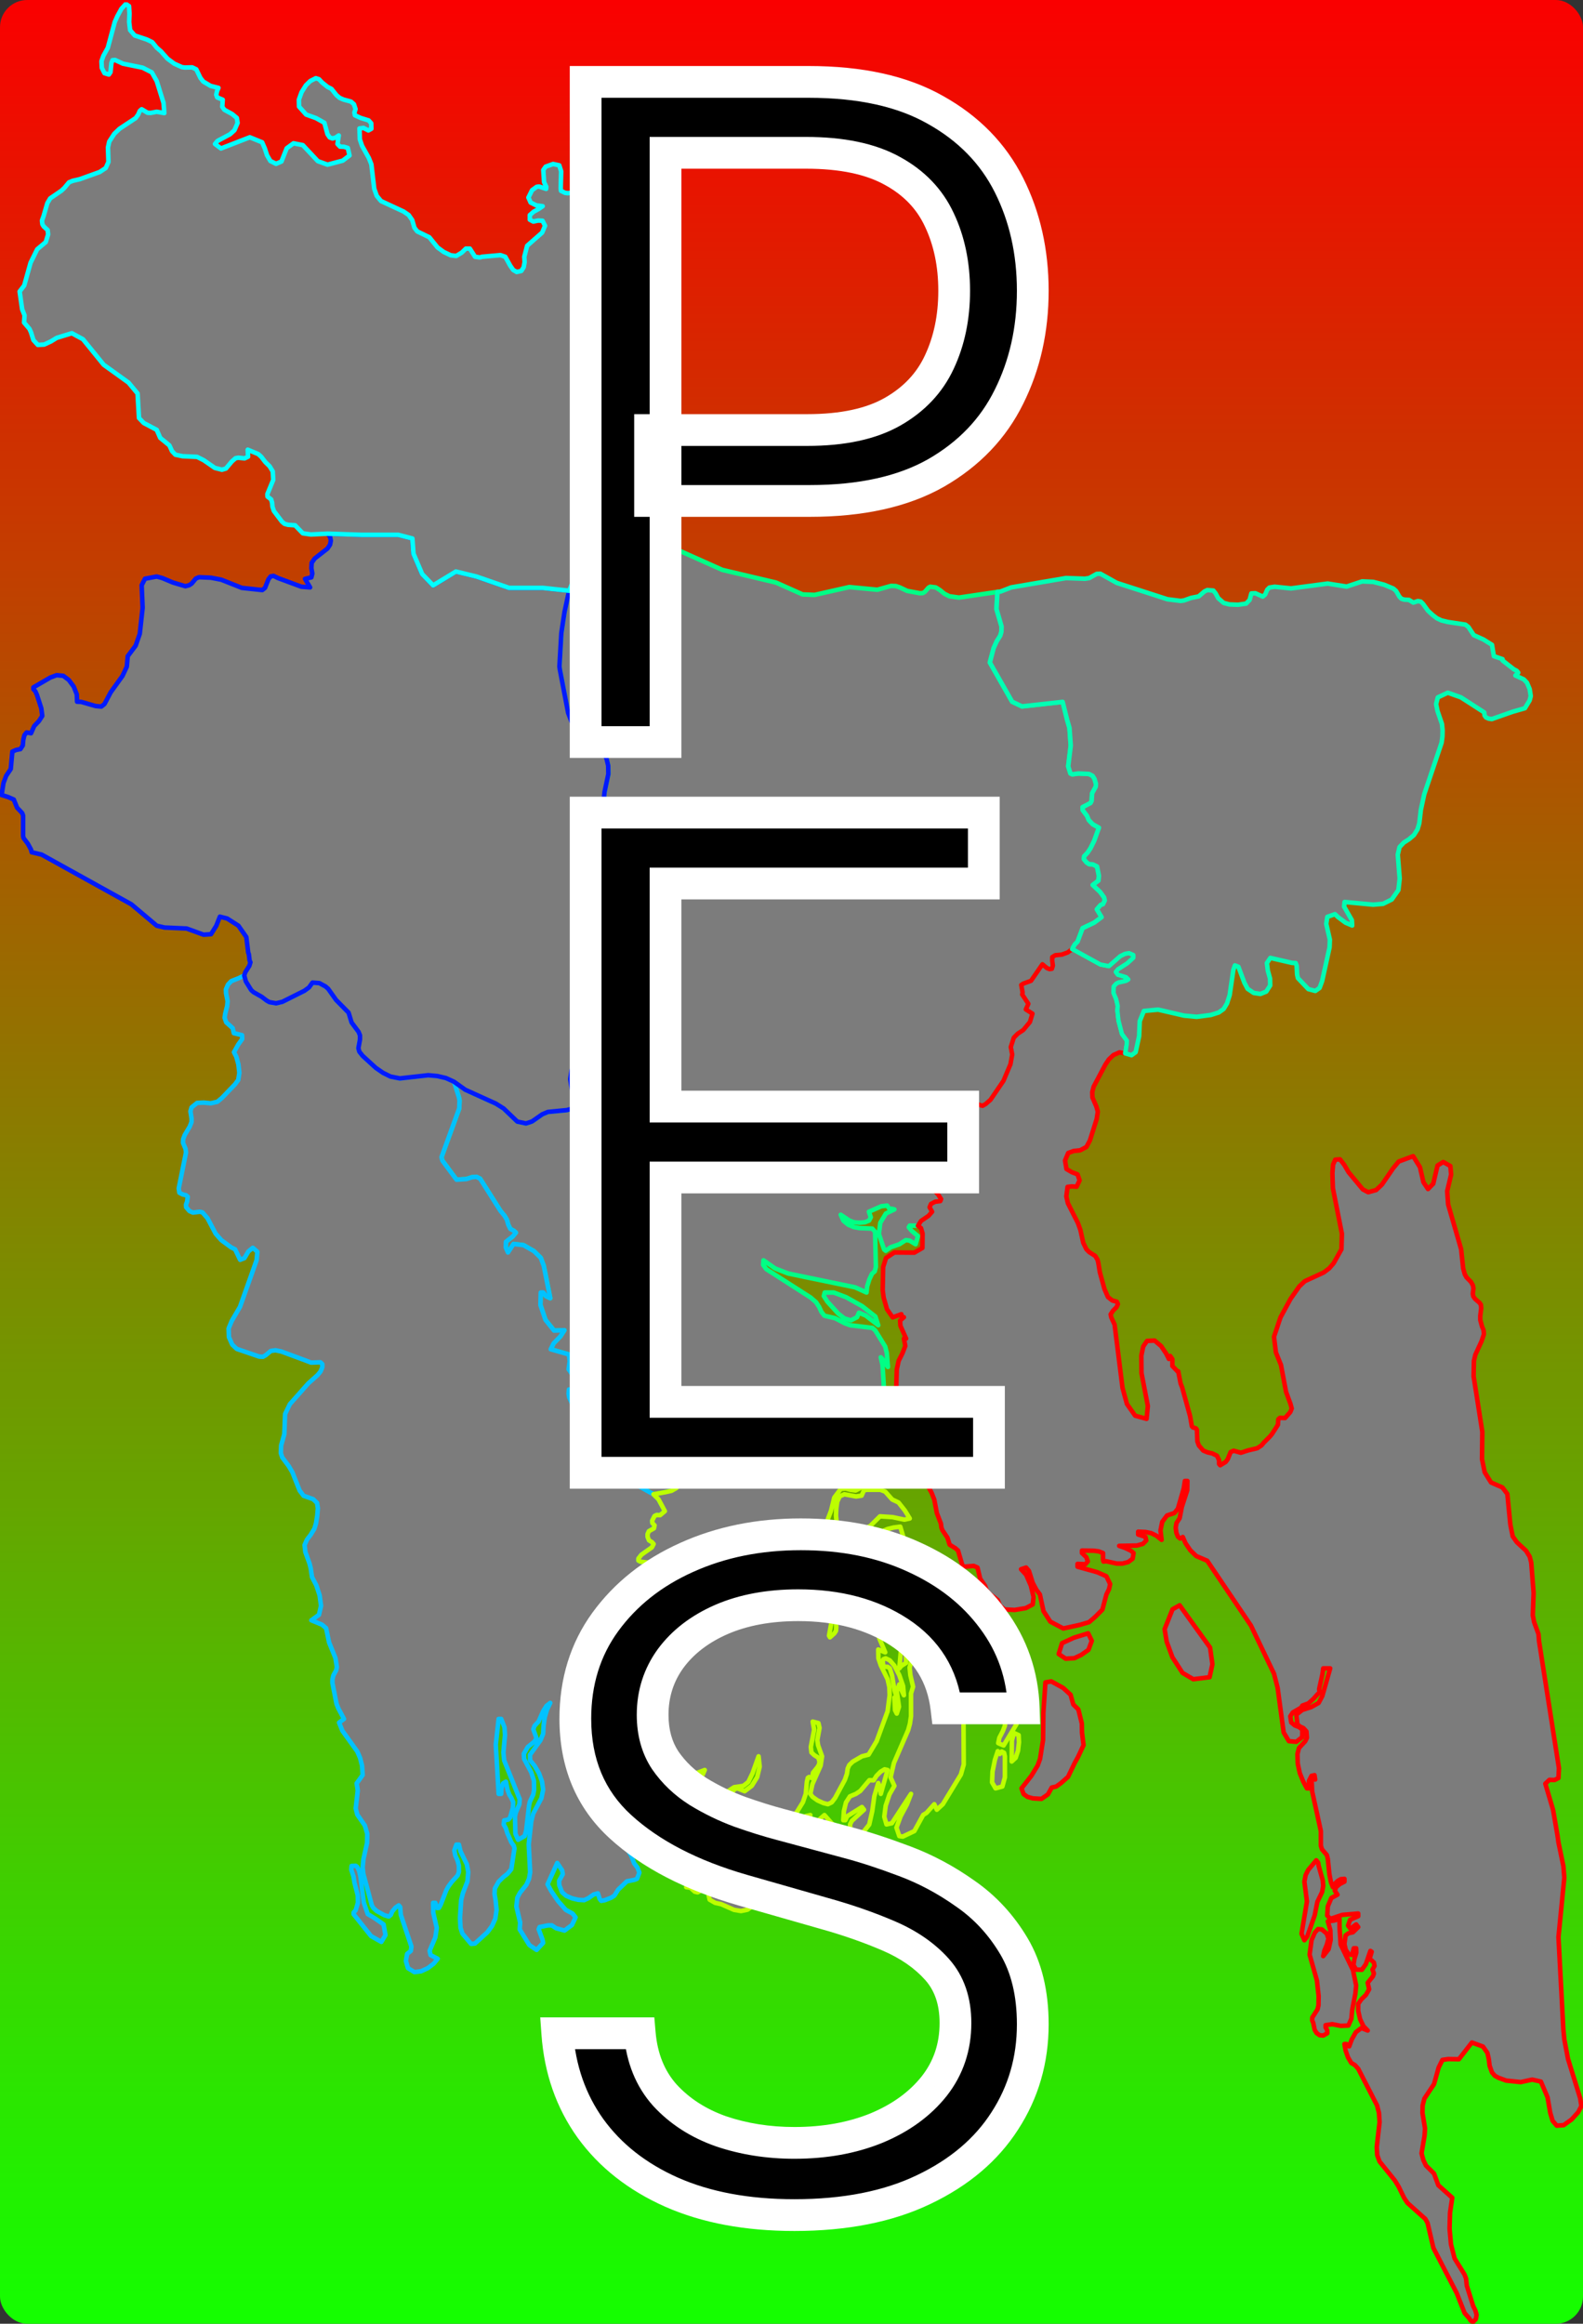 <svg width="698" height="1024" viewBox="0 0 698 1024" fill="none" xmlns="http://www.w3.org/2000/svg">
<rect x="0" y="0" width="698" height="1024" fill="#333333" stroke="none"/>
<g id="Desktop - 1">
<rect width="698" height="1024" rx="12" fill="url(#paint0_linear_522_152)"/>
<g id="bd 1" clip-path="url(#clip0_522_152)">
<path id="BGD1806" d="M380.201 575.601L385.994 580.161L387.251 583.985L381.736 579.719L378.735 578.469L377.897 580.455L375.175 581.852L372.313 580.97L369.591 578.837L364.845 573.615L363.239 571.115L363.658 569.57H367.637L373.081 571.63L380.201 575.601ZM439.81 260.832L439.391 268.407L441.625 276.055L441.555 278.409L441.066 280.1L439.461 282.674L438.135 285.616L436.46 291.941L446.301 309.224L450.629 311.283L468.568 309.297L470.522 317.167L471.569 320.77L472.127 328.566L471.011 337.685L471.988 340.848L472.825 341.216L475.548 340.848L480.154 341.068L481.76 341.877L482.597 343.201L483.226 345.334L483.156 346.658L481.55 349.6L481.341 352.909L480.852 353.865L477.362 355.704L477.432 357.028L479.317 359.528L480.085 361.367L481.83 363.205L484.552 364.75L482.458 370.56L480.852 373.796L479.526 375.781L478.06 377.326L477.921 378.576L479.107 380.047L480.224 380.782L481.899 380.929L483.714 381.812L484.552 385.93L484.342 388.063L481.83 389.975L485.11 393.064L486.855 395.491L487.134 396.815L486.367 398.433L485.32 398.801L483.644 400.713L485.738 404.169L482.458 406.596L477.362 409.023L475.129 414.98L473.942 416.157L472.756 418.216L470.801 419.687L468.219 420.643L465.287 420.937L463.961 421.746V423.511L464.24 425.497L463.821 426.895L462.774 427.042L461.657 426.6L459.633 424.909L454.608 432.19L451.187 433.44L450.28 434.028L450.908 437.411L450.699 438.22L453.421 442.339L452.304 444.839L455.236 446.678L454.119 450.355L451.187 453.885L448.744 455.503L446.999 457.268L445.673 461.387L446.301 464.696L445.534 468.962L442.462 476.243L436.739 484.627L434.645 486.465L433.249 487.274L431.504 486.76L427.037 483.671L424.105 485.142L422.918 485.289L418.312 485.068L416.287 485.656L414.333 487.274L412.867 489.554L412.797 490.952L413.635 494.702L413.426 497.276L410.354 505.807L407.981 509.632L407.702 511.176L408.191 512.279L410.354 513.897L411.89 515.809L412.239 517.06L412.099 518.31L410.983 520.663L409.656 522.061L413.635 526.4L414.961 528.386L414.612 529.268L412.309 529.562L410.494 530.518L409.866 531.989L410.983 533.975L409.447 535.74L406.097 538.02L404.77 540.153L401.141 540.079L400.722 540.815L402.048 542.432L404.77 544.712L403.723 548.316L401.071 546.698L399.396 546.477L396.534 548.316L392.695 549.64L390.531 551.184L389.833 550.596L387.53 543.756L388.158 538.829L390.601 534.784L394.37 532.945L393.184 532.651L392.346 532.945L391.159 531.254L388.647 531.548L383.132 533.975L383.97 536.402L383.202 537.873L381.387 538.608L379.014 538.829L376.501 538.608L374.547 537.873L370.708 535.299L371.895 537.946L374.058 539.711L376.501 540.741L379.014 541.182L384.598 541.403L385.855 542.8L386.204 558.318L385.715 560.23L384.528 561.26L383.342 563.76L382.365 566.849L382.085 569.57L377.06 567.29L347.534 561.186L341.811 558.98L336.646 555.376L336.506 557.362L337.902 559.274L357.446 571.777L359.819 573.836L361.215 575.969L362.192 578.101L363.519 579.793L368.265 580.896L372.453 583.102L374.826 583.985L384.668 585.162L385.924 586.265L390.322 593.399L391.02 596.267L391.508 602.371L389.763 599.65L388.367 598.105L389.135 601.488L389.763 611.711L389.205 615.83L385.157 622.007L384.179 623.037L382.365 622.522L382.016 621.125L382.714 619.433L384.179 618.183V617.006H383.132L381.457 619.433L379.782 621.125L377.688 622.302L374.826 623.037L369.172 622.816L367.288 623.625L366.59 626.493L366.729 627.597L365.124 630.171L362.541 631.789L358.563 629.803L356.539 627.744L353.118 624.949L348.232 623.772L345.999 624.728L344.324 625.905L342.997 628.7L344.463 628.994L346.767 628.626L348.023 629.509L348.093 632.524L346.767 635.319L345.65 636.422L343.975 639.29L342.509 640.393L340.275 640.688L338.53 639.952L336.366 638.334L333.435 634.583L332.597 631.715L332.248 627.376L331.76 625.979L330.852 624.655L329.596 624.067L327.921 623.772L320.522 625.243L319.126 627.891L318.009 631.127L315.147 632.745L312.634 635.466L311.378 637.525L308.446 640.467L307.609 641.57L305.515 646.35L301.746 651.866L298.186 655.764L296.092 656.941L293.509 657.529L288.135 658.485L281.922 655.029L280.806 653.926L277.734 650.248L274.524 648.557L273.686 647.821L273.058 646.645L272.22 643.482L271.522 641.864L269.568 638.996L264.682 634.289L262.309 631.274L258.609 622.963L257.143 620.61L255.957 619.875L253.374 619.36L252.118 618.183L251.001 615.83L250.722 614.212L250.861 612.3L253.863 614.947L255.398 615.535L256.515 613.108L258.819 609.578L259.796 608.843L261.68 608.181L262.169 606.637L261.331 605.019L259.168 604.136L257.423 604.577L254.84 606.71L252.955 606.49L250.722 603.401L251.21 599.871L250.861 596.855L242.834 594.575L244.091 592.001L247.092 588.912L248.837 586.191L244.3 586.338L240.531 581.632L238.297 575.086L238.437 569.57H239.554L240.671 571.115L242.625 572.071L239.763 557.803L238.437 554.273L235.436 551.331L230.829 548.684L226.431 548.169L223.988 551.92L223.011 549.713L223.081 547.213L226.082 544.859L227.478 543.168L226.571 542.359L225.035 541.55L224.128 539.711L223.5 537.505L222.523 535.814L220.638 533.534L211.704 519.413L210.098 518.604L208.144 518.751L205.631 519.56L201.303 519.854L195.091 511.47L194.672 509.926L202.49 488.451L202.63 484.921L202.35 483.524L200.187 476.684L205.142 480.214L218.614 486.318L222.034 488.451L228.107 494.261L231.946 495.07L234.598 494.187L239.135 491.025L241.578 489.995L249.954 489.186L253.374 488.23V486.171L251.839 478.081L251.42 475.507L252.048 471.683L254.002 466.314L266.915 454.988L268.8 453.15L270.196 450.723L271.313 448.369L271.732 442.192L273.197 439.25L272.779 438.956L273.058 436.455L273.686 433.955L272.988 432.116L273.267 430.498L272.709 428.88L269.987 428.145L269.777 423.438L267.683 421.526L262.099 415.054L261.96 413.583L262.029 406.743L261.122 400.051V398.286L262.518 385.783L262.658 379.238L263.914 373.796L264.123 370.339L263.984 367.103L263.565 364.97L264.333 363.058L266.008 360.925L267.125 356.513V354.306L266.357 350.923L266.566 349.011L268.242 341.068L268.172 337.391L267.404 334.155L266.427 332.317L265.17 330.699L262.448 327.978L257.981 325.477L255.398 323.638L253.863 321.873L251.839 317.608L250.512 314.151L246.883 295.177L246.673 293.706L247.511 278.997L248.907 269.731L250.931 260.317L254.282 252.742L255.678 250.388L257.492 248.182L259.726 244.726L260.564 240.313L259.237 230.752L262.658 222.074L263.984 219.5L266.148 218.029L268.66 217.514L268.032 222.589L268.521 228.546L269.847 234.797L271.592 238.254L273.965 238.695L279.34 236.415L285.063 236.194L318.498 251.124L342.16 256.713L353.886 261.935L359.191 262.156L374.477 258.699L386.832 259.876L392.904 258.184L394.998 258.258L396.743 258.846L400.024 260.39L405.608 261.42L406.864 261.347L407.772 260.832L409.377 258.993L410.145 258.552L412.588 258.846L414.542 260.096L416.427 261.641L418.591 262.744L422.849 263.332L439.81 260.832Z" fill="#7C7C7C" stroke="#00FF85" stroke-width="2" stroke-linecap="round" stroke-linejoin="round"/>
<path id="BGD2432" d="M169.963 852.716L168.148 855.731L163.611 853.157L155.933 843.523V842.787L156.841 841.757L157.818 838.522L157.748 835.212L156.282 829.549L155.863 826.902L154.886 823.886L155.026 822.268L156.841 822.195L157.469 822.636L158.376 824.475L158.935 826.902L160.4 838.374L162.145 843.449L165.635 845.582L169.125 848.009L169.963 852.716ZM200.186 476.684L202.35 483.524L202.629 484.921L202.49 488.451L194.672 509.926L195.091 511.47L201.303 519.854L205.631 519.56L208.144 518.751L210.098 518.604L211.703 519.413L220.638 533.534L222.522 535.814L223.5 537.505L224.128 539.711L225.035 541.55L226.571 542.359L227.478 543.168L226.082 544.859L223.081 547.213L223.011 549.713L223.988 551.92L226.431 548.169L230.829 548.684L235.435 551.331L238.437 554.273L239.763 557.803L242.625 572.071L240.67 571.115L239.554 569.57H238.437L238.297 575.086L240.531 581.632L244.3 586.338L248.837 586.191L247.092 588.912L244.091 592.001L242.834 594.575L250.861 596.855L251.21 599.871L250.722 603.401L252.955 606.49L254.84 606.71L257.422 604.577L259.167 604.136L261.331 605.019L262.169 606.637L261.68 608.181L259.796 608.843L258.818 609.578L256.515 613.108L255.398 615.535L253.863 614.947L250.861 612.3L250.722 614.212L251.001 615.83L252.118 618.183L253.374 619.36L255.957 619.875L257.143 620.61L258.609 622.963L262.308 631.274L264.682 634.289L269.568 638.996L271.522 641.864L272.22 643.482L273.058 646.645L273.686 647.821L274.523 648.557L277.734 650.248L280.805 653.926L281.922 655.029L288.134 658.485L290.368 660.692L293.16 665.913L291.066 667.678L289.53 667.605L288.623 668.046L287.576 670.105L287.646 671.135L288.623 672.164L288.344 673.488L286.11 674.739L285.552 675.989V677.239L286.18 678.783L287.506 679.592L288.204 680.401L287.436 681.872L282.83 685.108L281.503 686.8V687.682L282.481 688.197L286.25 688.638L287.576 689.08L288.344 690.33L288.204 692.757L287.157 693.198L285.691 692.61L284.016 693.345L284.086 694.081L285.691 695.625L286.738 697.096L288.414 702.318L290.857 704.23L291.764 705.112L292.951 708.863L293.02 710.996L292.671 713.57L291.345 716.659L290.787 719.38L291.415 720.851L293.788 722.175L294.556 723.425L295.812 727.396L290.996 732.618L288.902 735.413L288.065 738.134L286.878 740.855L284.295 740.046L279.758 736.222L280.038 739.825L280.875 742.767L281.434 745.709L280.875 749.386L274.593 762.183L276.408 765.786L278.013 771.89L279.758 783.437L279.968 789.394L279.479 792.336L278.223 794.542L275.71 796.013L273.546 795.719L271.173 795.057H268.311V796.307L271.522 797.778L274.174 799.617L275.989 802.264L276.617 806.309L276.478 807.927L275.71 811.016V812.855L276.338 814.399L278.362 817.782L279.619 821.092L281.085 823.004L281.922 825.21L280.875 827.931L279.758 828.372L276.408 829.034L272.569 832.712L270.894 835.359L269.498 836.242L266.706 837.345L265.1 837.639L264.402 836.756L263.635 834.329L261.75 834.844L259.447 836.462L257.562 837.345L255.049 837.198L252.257 836.536L249.675 835.433L247.86 833.888L246.603 830.726L246.534 828.814L248.139 825.872L247.86 824.18L245.696 820.944L241.438 830.358L243.183 833.521L246.115 837.786L249.465 841.61L252.467 843.228L253.793 844.92L252.187 848.303L248.907 850.73L245.207 849.7L243.323 848.45H241.648L237.948 849.185L237.529 850.141L239.205 854.701L239.484 856.172L236.622 859.261L233.411 857.128L229.153 850.215L229.363 847.2L227.688 840.14L228.106 836.242L229.293 834.035L232.085 830.579L233.272 827.931L233.76 825.063L233.132 812.707L234.249 802.705L235.086 799.249L238.716 792.409L239.484 788.659L238.995 785.055L237.669 781.451L235.784 778.215L233.76 775.715L233.69 773.288L238.297 766.889L239.484 764.021L239.693 760.344L240.182 756.814L241.159 753.431L242.625 750.416L240.95 751.739L239.554 753.946L237.46 758.652L235.715 760.491L235.156 762.036L236.552 766.007L235.645 767.478L232.713 769.831L230.968 772.847L231.108 775.126L234.249 781.01L235.435 784.761L235.505 788.659L235.156 790.718L233.621 794.027L233.272 795.719L232.015 806.603L231.317 809.104L228.455 810.722L227.269 808.074L227.059 800.426L227.478 798.661L229.014 795.057L229.153 792.851L222.313 775.788L221.964 772.258L222.662 764.61L222.453 761.153L220.987 757.476H219.87L218.614 768.802L219.87 790.497H220.987L221.126 788.07L221.824 785.864L223.081 785.128L223.779 788.659L224.547 790.791L225.454 792.262L226.292 794.174L226.152 796.675L224.896 801.014L224.128 801.823L222.313 802.191L222.104 803.956L223.081 805.721L223.639 807.633L225.454 811.825L226.571 813.369L226.85 814.546L225.454 823.666L223.849 825.651L221.894 827.196L219.87 829.181L218.195 832.197L218.055 834.624L218.544 837.418L218.963 841.61L218.404 845.508L216.938 848.744L214.914 851.465L209.4 856.466L207.725 856.613L203.886 852.054L203.048 849.48L202.839 845.067L203.327 837.345L204.095 834.256L206.119 829.034L206.468 824.989L205.84 821.533L203.048 815.796L202.35 812.855H201.233L200.326 815.429L200.745 817.635L201.722 819.768L202.35 822.195V824.916L201.792 826.46L199.279 829.181L197.743 831.241L196.766 833.006L194.323 839.331L193.555 840.728L192.788 840.801L191.95 838.522H190.973L191.043 842.861L192.578 849.553L191.95 853.745L189.437 859.629L189.856 861.541L192.997 863.159L191.252 865.292L188.669 867.277L185.668 868.675L182.736 869.042L179.875 867.277L178.967 864.115L179.526 861.026L181.131 859.702L181.41 857.79L176.734 843.817L176.454 840.36L175.826 839.625L174.43 840.581L172.964 842.272L172.336 843.817L171.429 844.552L169.474 843.964L166.124 842.125L164.588 840.728L163.96 839.625L160.191 825.651L159.912 822.783L160.261 819.253L161.866 812.046L161.936 808.074L160.889 804.471L157.539 799.617L156.841 796.895L157.748 789.026L157.259 785.864L159.912 782.187L159.633 778.068L158.795 774.685L157.539 771.817L150.977 762.697L149.512 759.094L151.675 757.476L149.232 752.916L148.395 750.857L146.58 741.664V740.046L146.999 738.281L148.255 736.001L148.534 734.604L147.906 730.632L145.114 723.793L143.788 717.468L141.973 715.923L137.297 714.011L140.647 711.584L141.554 707.613L140.926 702.98L139.46 698.567L137.576 694.963L137.017 691.139L136.459 688.933L134.644 683.932L134.295 680.843L135.342 678.489L137.017 676.283L138.623 673.635L139.321 671.356L139.879 667.973L140.158 664.663L139.809 662.31L138.064 660.618L133.876 659.147L132.131 656.867L128.921 648.777L127.315 646.056L124.453 642.232L123.825 640.32L123.965 636.937L125.361 632.009L125.71 623.111L127.804 618.771L135.97 609.578L140.019 605.975L141.345 604.357L142.113 602.518V601.121L141.275 600.312L137.157 600.459L134.505 599.429L123.965 595.531L121.452 595.017L119.428 595.311L117.124 597.223L115.938 597.885L114.332 597.811L104.421 594.428L102.397 592.516L100.931 589.207L100.791 585.456L102.187 582.073L105.817 575.895L113.146 555.303L113.495 551.626L111.471 549.86L109.516 551.478L107.771 554.42L105.887 555.156L103.653 550.522L101.978 549.713L97.58 546.477L95.068 543.609L91.508 536.843L89.274 534.269L88.088 533.975L85.086 534.343L83.551 533.681L82.085 531.989L82.015 530.813L82.504 529.489L82.783 527.356L82.015 526.694L80.479 526.326L79.083 525.591L78.804 523.679L82.015 507.867L81.806 506.249L80.689 503.601L80.759 501.983L81.457 500.145L83.69 496.394L84.458 494.408V492.864L83.969 489.701L84.458 488.01L86.901 486.024L89.833 485.877L92.974 486.171L95.835 485.509L97.86 483.818L103.583 477.861L105.049 475.875L105.538 472.786L105.119 469.035L104.211 465.726L103.164 463.667L105.049 460.284L106.794 457.857L106.724 456.165L103.095 455.283L102.606 453.076L99.744 450.502L99.046 448.517L99.256 446.899L100.163 443.295L100.372 441.236L99.674 437.706L99.605 436.014L100.512 433.881L101.978 432.337L105.328 431.013L107.701 429.836L108.399 432.484L110.773 436.308L111.75 437.191L115.379 439.25L117.613 440.942L118.8 441.603L121.731 442.118L124.523 441.456L134.225 436.602L136.25 435.131L137.785 432.999L140.787 433.219L143.509 434.69L144.695 435.72L148.185 440.647L153.7 446.237L155.026 450.576L158.097 454.694L158.725 456.239V458.077L158.027 461.902L158.446 463.446L159.912 465.285L165.705 470.58L168.916 472.786L172.197 474.404L176.315 475.213L188.809 473.816L192.857 474.184L196.627 475.066L200.186 476.684Z" fill="#7C7C7C" stroke="#00C2FF" stroke-width="2" stroke-linecap="round" stroke-linejoin="round"/>
<path id="BGD2475" d="M387.948 819.179L386.483 823.077L385.226 822.195H384.179L382.923 825.651L380.41 829.329L377.478 831.829L374.826 831.608V830.358L377.827 829.402L379.014 829.181L376.99 826.387L375.873 825.578L376.85 824.475L376.571 821.533L376.99 819.768L378.246 817.709L388.367 810.354V813.884L389.484 815.87L390.322 818.591L387.948 819.179ZM349 833.888L347.604 834.844L346.906 834.403V826.46L347.534 822.342L349 818.591L352.281 812.046L354.863 808.957L358.353 808.074L357.795 811.825L354.026 818.591L350.396 831.976L349 833.888ZM351.024 812.855H350.117L351.024 809.177L352.979 804.176L355.282 800.279L357.306 799.837L356.329 804.103L352.071 809.251L351.024 812.855ZM364.007 823.886L361.564 825.137L359.54 824.033L358.353 821.533V818.591L359.191 816.164L360.168 814.326L361.006 812.193L361.355 808.589L361.006 803.147L361.564 801.529L363.518 799.837L370.289 807.486L372.174 812.046L370.708 817.488L367.497 819.547L364.007 823.886ZM391.369 779.98L388.367 790.497L388.088 787.702L387.25 785.717L385.505 791.6L384.598 798.146L383.272 804.029L380.061 808.074L377.199 808.957L375.664 808.148L374.966 806.309L374.826 803.956L375.594 802.411L380.968 797.484L380.061 796.307L373.57 800.352L372.732 802.117H371.825L372.104 798.072L373.011 794.321L374.756 791.6L377.409 790.497L379.293 789.247L383.342 784.467L385.226 784.54L386.483 782.554L388.297 780.716L390.042 779.686L391.369 779.98ZM442.741 772.405L443.09 773.95V783.216L441.974 787.261L438.972 788.07L437.437 785.423L437.646 780.642L438.693 775.494L439.949 771.67L440.857 772.92L441.694 771.817L442.741 772.405ZM447.837 774.612L446.092 776.23L446.162 767.037L447.069 763.654L449.163 764.61L449.303 767.772L448.884 771.449L447.837 774.612ZM448.186 759.829L442.532 769.169L440.159 768.14L440.647 765.786L442.183 762.845L443.09 760.491L443.649 752.695L444.556 748.503L446.092 745.709L447.209 747.033L448.046 749.607L448.674 752.769L448.814 756.299L448.186 759.829ZM394.37 734.015L396.534 738.207L398.209 742.988L398.558 747.033L396.883 743.502L396.534 742.252L395.417 745.268L396.394 752.107L395.417 755.122L394.649 753.578L394.37 748.062H395.417L394.44 744.973L393.323 738.281L392.346 735.192L391.438 734.53L389.554 734.457L389.205 732.177L389.554 731.147L390.531 730.779L392.346 731.662L394.37 734.015ZM397.441 734.089L396.534 735.192L397.441 725.116L398.558 725.705L399.186 727.543L399.465 729.382L399.535 732.765L397.441 734.089ZM423.686 781.966L415.729 795.057L413.076 797.484L411.96 795.057L408.539 798.881L407.074 799.764L403.165 806.898L398.069 809.325L396.534 809.104L395.277 805.353L397.092 800.426L399.884 795.204L401.699 790.497L393.253 803.441L390.88 803.956L389.903 800.573L390.531 795.719L392.206 790.718L394.37 786.967L392.695 783.216L394.161 776.892L400.443 762.403L401.21 759.609L401.699 756.299V746.224L402.606 743.282L401.42 738.207L401.071 734.824L401.699 732.765V731.662L400.024 728.499L398.209 718.056L396.534 713.938L394.091 711.658L385.575 705.259L383.132 704.524L382.434 698.199L382.783 692.169L386.134 678.048L387.181 676.136L388.786 674.886L391.369 673.783L394.021 673.121L396.953 672.753L398.488 677.901L400.163 684.005L402.048 688.786L404.631 694.375L406.794 698.493L409.168 701.509L411.541 705.554L412.658 713.938L414.542 719.233L418.102 723.057L424.733 729.456L427.804 733.5L424.803 749.827L424.942 777.553L423.686 781.966ZM390.322 657.309L393.393 660.765L396.185 662.089L398.977 665.619L401.141 669.149L398.767 669.664L393.602 668.561L388.018 668.193L383.621 672.532L381.317 673.415L379.014 675.915L378.735 680.181L379.503 682.902L377.409 685.844L375.943 683.932L373.988 682.019L373.779 680.402L373.221 678.636L371.685 677.533L367.637 676.209L368.893 674.224L369.102 672.679L368.614 667.899L368.753 664.737L369.172 661.721L370.289 659.368L372.313 658.485L377.478 659.441L379.921 659.074L380.968 656.72L382.225 656.5H388.158L390.322 657.309ZM396.185 640.467L399.535 643.188V644.218L395.626 644.365L396.115 645.468L397.581 646.939L398.767 648.557L399.535 650.248L394.789 649.66L393.463 649.072L392.346 647.748L390.531 644.291L389.205 643.188L387.669 642.673L386.552 643.629L385.226 644.218L383.551 644.438L379.503 644.512L377.897 644.218L375.524 640.32L378.525 634.804L383.551 630.465L387.25 630.097L390.461 632.965L396.185 640.467ZM370.917 633.995L369.661 634.804L368.404 627.744L367.637 625.243H373.43L375.873 624.214L376.85 625.905L376.641 627.156L374.337 629.582L370.917 633.995ZM366.729 627.597L367.427 631.348L369.521 636.79L372.313 641.938L375.315 646.13L375.664 647.012L375.454 648.998L375.873 650.248L377.478 650.69L379.712 652.749L380.34 653.999L379.572 655.617L377.269 656.794L375.035 656.5L372.872 655.911L370.708 656.132L367.846 659.956L366.45 665.693L364.635 670.473L360.377 671.503L362.82 673.783L362.192 676.062L360.168 676.945L358.353 674.959L355.073 677.239L357.306 679.004L361.564 680.549L364.496 682.093L365.892 678.931L368.474 679.445L371.127 681.799L372.732 684.373L373.221 686.138L373.779 691.507L375.594 697.096L376.222 703.053L375.803 704.303L374.337 706.363L373.011 707.172L369.521 707.686L368.125 708.643L367.288 711.217L365.543 720.777L365.961 721.513L367.916 719.748L368.614 718.644L368.753 716.879L368.335 713.423L368.614 711.584L370.149 709.231L372.383 707.833L375.035 707.392L377.897 707.981L383.272 711.511L385.994 716.438L387.809 722.175L390.322 728.132L387.25 726.881L387.32 730.779L388.367 733.868L391.369 739.972L392.136 743.429L392.276 747.033L391.369 754.093L386.552 767.257L382.993 773.214L380.061 773.95L376.013 776.303L374.477 777.774L373.779 779.319L373.43 781.672L372.523 784.319L368.195 792.336L366.729 794.248L365.054 795.057L363.03 794.542L360.447 793.365L358.283 791.821L357.306 790.497L358.214 786.232L361.843 778.068L362.471 773.95L360.726 769.096L360.377 766.816L361.355 761.447L360.866 759.314L358.353 758.653L358.981 762.183L357.516 769.831L357.795 772.258L359.051 773.435L360.796 774.538L361.355 776.23L361.145 777.553L360.447 778.73L358.493 781.157L358.074 783.584L356.748 783.069L356.189 783.437L355.771 785.202L355.282 790.497L354.026 794.174L351.303 798.587L349 801.529L348.302 804.544L345.44 810.795L344.812 813.958L344.114 820.503L342.718 826.902L341.531 830.211L339.996 832.491L331.69 839.993L329.596 841.537L326.734 842.125L323.663 841.61L318.009 839.11L315.356 838.522L312.913 837.124L312.285 834.33L313.262 832.123L315.845 832.712L314.728 830.285L315.636 828.593L317.101 827.049L317.939 824.989L317.241 822.562L316.403 821.901L313.751 828.887L312.285 830.358L310.889 830.873L309.005 833.153L307.609 833.888L306.352 833.594L304.398 831.829L302.583 831.608L303.63 827.049L304.049 817.782L305.654 813.884L307.05 812.634L310.54 810.133L311.866 808.074L312.564 805.427L313.402 801.235L314.798 798.808L321.01 792.851L323.663 788.659L324.989 787.997L328.339 789.321L331.48 786.967L333.853 783.143L334.97 778.509L334.482 773.95L331.829 781.378L329.945 785.276L327.781 786.967L323.732 787.555L321.289 789.1L312.285 799.323L311.238 801.088L310.052 804.765L308.097 807.927L307.609 809.177L306.841 809.986L304.677 810.354L303.141 810.133L298.325 808.074L299.233 805.647L299.372 803.073L300.559 801.014L301.955 799.69L303.281 799.028L304.258 797.852L304.677 795.204L304.119 790.056L304.817 788.144L305.375 785.57L306.771 783.878L308.446 783.069L309.842 782.04L310.75 779.98L306.841 781.451L304.956 784.393L302.583 792.851L301.257 794.763L297.208 798.955L296.301 800.426L296.65 808.148L296.301 810.354L294.067 812.413L291.345 811.384L289.042 808.442L288.065 805.133L287.785 803.441L286.459 799.543L286.04 797.484L285.691 784.834L284.295 777.774L283.946 773.435L283.597 771.817L281.643 768.507L280.875 766.816L280.317 764.61L280.107 762.771L280.875 758.653L283.877 750.783L296.301 731.662L297.139 729.529L297.697 727.47L298.604 725.558L296.301 726.881L295.812 727.396L294.556 723.425L293.788 722.175L291.415 720.851L290.787 719.38L291.345 716.659L292.671 713.57L293.02 710.996L292.951 708.863L291.764 705.112L290.857 704.23L288.414 702.318L286.738 697.096L285.691 695.625L284.086 694.081L284.016 693.345L285.691 692.61L287.157 693.198L288.204 692.757L288.344 690.33L287.576 689.08L286.25 688.638L282.481 688.197L281.503 687.682V686.8L282.83 685.108L287.436 681.872L288.204 680.402L287.506 679.593L286.18 678.784L285.552 677.239V675.989L286.11 674.739L288.344 673.488L288.623 672.165L287.646 671.135L287.576 670.105L288.623 668.046L289.53 667.605L291.066 667.678L293.16 665.913L290.368 660.692L288.134 658.485L293.509 657.529L296.092 656.941L298.186 655.764L301.745 651.866L305.515 646.351L307.609 641.57L308.446 640.467L311.378 637.525L312.634 635.466L315.147 632.745L318.009 631.127L319.126 627.891L320.522 625.243L327.92 623.772L329.596 624.067L330.852 624.655L331.759 625.979L332.248 627.376L332.597 631.715L333.435 634.583L336.366 638.334L338.53 639.952L340.275 640.688L342.509 640.393L343.974 639.29L345.65 636.422L346.766 635.319L348.093 632.524L348.023 629.509L346.766 628.626L344.463 628.994L342.997 628.7L344.323 625.905L345.999 624.729L348.232 623.772L353.118 624.949L356.538 627.744L358.563 629.803L362.541 631.789L365.124 630.171L366.729 627.597Z" fill="#7C7C7C" stroke="#BDFF00" stroke-width="2" stroke-linecap="round" stroke-linejoin="round"/>
<path id="BGD2476" d="M591.136 856.908L596.58 868.16L597.976 874.926L597.627 878.53L596.231 885.737L595.882 889.561L594.556 892.577L591.206 892.724L587.437 891.988L584.505 892.429V893.386L585.203 894.636L585.273 895.96L583.458 896.989L581.853 896.842L580.526 895.886L579.689 894.489L579.061 891.473L578.572 890.297L578.642 889.046L580.945 885.443L581.364 883.678L581.434 879.633L580.666 872.72L577.455 861.32L578.293 854.995L579.759 851.612L581.155 850.068L582.83 850.215L584.994 852.054L585.761 854.26L585.063 856.908L583.947 859.629L583.458 861.982L585.831 858.967L586.739 854.848L586.599 850.509L585.482 846.685L588.204 846.317L590.647 845.582V849.185L591.136 856.908ZM576.408 853.377L575.152 854.995L573.895 852.127L576.269 837.933L575.152 829.181L575.71 826.24L576.827 824.033L580.387 819.768L581.224 820.797L581.434 822.195L583.249 828.593L583.458 831.02L582.969 833.741L580.875 838.08L579.689 844.037L576.408 853.377ZM462.076 790.718L459.214 792.703L455.445 792.483L453.072 791.821L451.327 790.571L450.419 788.07L454.747 782.554L457.539 777.995L458.586 775.126L459.912 766.816L460.052 754.755L460.959 741.37L463.542 740.928L468.777 743.797L472.057 746.812L473.244 751.077L475.477 753.284L477.013 759.462L477.083 763.433L477.781 769.022L475.338 774.244L473.872 776.891L470.94 782.996L467.869 785.717L465.705 787.261L463.751 787.702L462.076 790.718ZM473.732 730.706L469.893 730.926L466.822 728.867L468.288 724.087L473.593 721.66L479.805 719.748L481.41 723.057L479.945 727.028L476.804 729.235L473.732 730.706ZM533.342 739.09L526.152 739.972L521.406 737.178L516.939 730.264L514.426 723.425L513.518 717.909L517.008 709.157L520.149 707.392L533.551 725.999L534.598 733.353L533.342 739.09ZM496.138 464.181L493.625 463.74L490.973 464.917L488.949 466.829L487.413 469.109L482.248 478.817L481.62 481.244L481.69 483.597L483.435 487.642L484.063 489.848L483.574 493.084L480.573 502.572L479.037 505.44L476.245 506.911L473.383 507.205L471.01 508.087L469.614 511.397L470.242 515.148L472.616 516.545L475.128 517.501L476.036 520.149L474.71 522.943L472.616 522.796L470.731 523.017L470.173 527.209L470.871 530.224L475.268 538.902L476.385 541.991L477.641 547.654L479.037 550.522L480.294 551.773L482.946 553.464L483.923 555.082L484.272 556.406L484.97 560.671L486.994 568.026L488.53 571.556L490.484 573.1L492.439 573.615L492.927 574.645L492.299 576.042L490.764 577.587L489.717 579.205L489.996 580.528L491.462 583.691L494.952 611.564L496.906 618.698L500.536 623.846L505.561 625.243L506.12 619.58L503.328 605.092L503.258 597.37L504.095 593.325L505.771 590.898L509.121 590.751L511.983 593.178L514.216 596.488L515.403 598.841L515.961 597.517L516.939 598.914V601.93L519.172 604.283H519.521L520.568 609.652L521.266 611.417L524.756 624.067L525.524 628.479L525.943 628.994L527.339 629.435L527.758 630.024L527.967 635.172L528.595 636.937L530.55 639.217L532.504 640.026L534.528 640.467L536.622 641.497L537.53 643.409V645.1L538.018 645.689L540.461 644.218L541.369 642.967L542.625 639.879L543.951 639.29L547.162 640.173L550.303 639.143L554.351 638.187L556.236 636.937L557.353 635.613L559.866 633.113L560.913 631.862L563.495 627.817L563.635 625.464L564.333 624.802L566.636 624.876L568.94 622.228L569.568 620.684L569.009 618.624L567.055 613.329L564.821 601.489L562.588 595.973L561.75 589.06L564.612 580.528L569.009 572.439L572.918 566.849L575.361 564.569L583.667 560.745L586.11 558.906L588.065 556.627L591.485 550.522L591.694 543.683L587.716 523.605L587.506 516.986L587.786 513.235L588.763 511.029L590.857 510.882L592.741 513.309L594.626 516.545L600.908 524.12L603.281 525.37L606.771 524.414L609.354 521.987L614.31 514.78L616.753 511.838L623.104 509.485L626.106 514.339L627.641 520.958L629.666 523.973L631.969 521.62L633.854 513.603L636.366 512.059L639.507 513.824L639.856 517.575L638.111 524.929L638.53 530.739L644.254 550.449L645.161 558.906L645.859 561.48L646.627 562.878L648.581 564.863L649.419 566.334L649.698 567.658L649.419 570.085L649.628 571.262L650.396 572.365L652.351 574.057L652.979 574.939L653.118 576.483L652.7 579.866V581.632L653.467 584.5L654.165 586.191L654.305 587.956L653.258 591.045L650.536 597.002L649.908 599.65L649.768 606.49L653.607 630.98L653.467 642.967L654.654 648.777L657.446 653.264L662.472 655.47L664.635 658.338L665.962 671.797L667.009 677.018L668.823 679.592L672.872 683.343L674.477 685.917L675.175 688.565L676.222 701.876L675.873 711.805L676.432 714.747L678.386 720.115L678.595 723.057L687.39 779.171L687.181 783.51L685.436 784.393L683.202 784.319L681.387 786.011L684.808 797.557L686.762 808.883L687.181 811.898L689.345 822.268L689.763 827.416L687.181 853.598L689.345 894.342L689.763 898.681L691.369 907.212L696.743 924.568L697.302 928.025L695.906 930.746L692.974 933.982L689.484 936.482L686.413 936.703L684.598 934.57L683.551 931.04L682.365 924.201L679.433 917.287L675.594 916.405L670.568 917.508L664.147 916.846L660.727 915.596L659.121 914.713L657.865 913.242L656.818 910.301L656.469 907.432L655.841 904.638L653.886 901.843L649 900.078L643.277 907.432L638.53 907.359L636.017 907.727L634.342 911.11L632.318 918.391L628.06 924.789L627.292 927.804L627.223 931.114L628.339 937.88L628.13 941.189L626.804 948.911L627.641 951.927L628.758 954.28L632.318 957.81L634.203 962.958L640.345 968.474L639.368 975.02L639.158 982.08L639.787 988.993L641.392 995.244L645.72 1002.23L646.418 1004L646.767 1007.23L649.559 1016.13L650.606 1018.34L651.094 1020.1L650.745 1021.94L649.489 1023.26L648.512 1022.68L647.744 1021.5L645.789 1019.29L642.299 1010.47L632.039 990.611L629.456 979.579L628.479 977.814L620.592 970.754L619.126 968.548L616.683 963.547L615.008 960.826L608.307 952.515L607.26 949.72L607.05 946.117L608.307 935.159L608.028 931.04L607.19 927.804L598.884 911.624L597.418 910.006L595.813 909.05L594.347 906.55L593.3 903.535L592.811 900.74H593.719L594.905 901.77L596.022 898.754L597.837 895.518L600.28 893.68L603.072 894.783L601.187 892.871L599.721 889.782L598.884 886.178V883.016L600.21 881.104L602.304 879.044L603.7 876.617L603.072 873.749L605.375 870.881L605.794 869.631L605.166 867.939L606.073 866.321L605.794 864.85L604.677 863.747L603.84 863.379L604.817 860.07L604.258 859.702L602.234 865.586L600.489 868.013L597.976 867.939L596.79 865.953L597.209 863.232L598.046 860.511L597.976 858.526H596.929L596.162 861.467L594.766 861.247L593.37 859.187L592.811 856.687L593.3 852.863L594.626 851.907L596.58 851.465L598.884 849.185L597.976 848.009L595.464 849.921L594.417 848.524L595.324 845.949L598.884 844.405V843.228L591.904 843.817L586.599 845.582L585.203 844.111L585.482 840.066L587.018 836.389L589.74 834.918L588.553 833.153L589.182 831.535L590.787 830.211L592.811 829.181V827.931L591.206 828.078L589.81 828.887L588.623 830.064L587.716 831.608L586.878 829.476L586.18 825.945L585.482 819.179L585.063 817.488L582.9 814.914L582.411 813.369V806.898L578.572 789.394L578.293 783.437L579.898 784.172L579.619 782.26L578.293 782.554L577.176 784.761V788.07H576.269L574.663 785.128L573.128 781.378L572.22 777.186L572.081 772.92L572.779 770.272L575.501 767.331L576.269 765.786L576.059 762.992L574.733 761.521L573.128 760.785L572.081 759.829L571.592 755.564L574.244 753.504L578.153 752.254L581.434 750.416L583.039 747.4L586.529 735.192H583.458L583.109 737.766L581.643 744.385L581.922 745.709L580.875 746.665L579.13 748.65L576.897 750.636L574.244 751.592L573.756 752.475L570.056 754.608L568.94 756.299L569.358 759.02L570.964 760.344L572.848 761.079L574.244 762.183L574.175 765.492L571.592 767.551L568.311 767.257L566.008 763.433L563.356 743.797L561.75 737.545L551.559 716.291L532.295 687.756L527.478 685.697L524.826 683.123L522.732 680.034L521.545 677.313L520.359 677.974L519.382 677.166L518.684 675.4L518.404 673.194L518.753 671.135L520.149 669.002L521.127 664.001L523.5 656.72L523.57 652.602H522.453L521.964 655.838L519.382 664.81L517.846 666.722L514.565 667.825L512.471 670.62L511.704 674.444L512.192 678.563L509.889 676.724L507.655 675.621L505.142 675.106L501.862 674.959V676.209L505.073 677.239L505.422 678.857L503.956 680.328L501.303 681.063L493.486 681.21L496.208 682.167L498.651 683.343L499.838 684.373L499.419 686.873L497.464 688.344L494.952 689.006H492.369L487.762 687.976L486.576 688.124L486.366 687.462V684.373L484.482 683.637L482.248 683.343L477.083 683.27V684.373L478.967 686.138L479.665 688.05L478.618 689.3L475.128 689.153V690.403L483.853 692.83L487.832 694.595L489.507 698.052L489.019 700.258L487.832 702.685L486.087 709.304L483.016 712.393L480.224 714.82L476.245 715.997L468.846 717.615L463.123 714.599L460.121 709.966L458.516 702.612L456.98 700.553L455.375 697.537L453.7 692.242L452.443 690.771L450.21 691.507L452.443 693.934L454.537 698.714L455.724 703.715L455.375 707.024L452.304 708.642L447.418 709.451L442.881 709.231L440.857 707.466L439.949 705.112L435.831 701.95L434.854 700.405L434.365 698.861L432.201 695.699L431.015 690.771L429.34 690.036L424.942 690.403L424.244 689.447L422.429 683.27L421.243 682.24L418.73 680.696L417.753 677.607L415.589 674.371L415.1 673.194L414.891 671.429L413.076 666.722L411.959 660.839L410.773 657.823L409.377 655.249L408.26 652.381L407.841 648.483L407.073 646.35L395.417 629.582L393.811 625.023L393.462 623.037V621.125L395.207 610.608L395.417 603.474L396.254 599.65L397.93 596.34L399.186 593.104L398.558 589.869H399.535L397.022 584.206L396.883 581.926L398.558 580.455L397.371 580.014L397.441 579.131L393.602 580.528L391.089 576.925L389.623 571.777L389.205 568.467L389.414 558.318L390.67 554.347L394.37 551.92L403.165 551.993L406.724 549.934L406.794 543.536L406.096 541.182L404.77 540.153L406.096 538.02L409.447 535.74L410.982 533.975L409.865 531.989L410.494 530.518L412.308 529.562L414.612 529.268L414.961 528.386L413.635 526.4L409.656 522.061L410.982 520.663L412.099 518.31L412.239 517.06L411.89 515.809L410.354 513.897L408.19 512.279L407.702 511.176L407.981 509.632L410.354 505.807L413.425 497.276L413.635 494.702L412.797 490.952L412.867 489.554L414.333 487.274L416.287 485.656L418.311 485.068L422.918 485.289L424.105 485.142L427.036 483.671L431.503 486.76L433.248 487.274L434.644 486.465L436.738 484.627L442.462 476.243L445.533 468.962L446.301 464.696L445.673 461.387L446.999 457.268L448.744 455.503L451.187 453.885L454.119 450.355L455.235 446.678L452.304 444.839L453.421 442.339L450.698 438.22L450.908 437.411L450.28 434.028L451.187 433.44L454.607 432.19L459.633 424.909L461.657 426.6L462.774 427.042L463.821 426.895L464.24 425.497L463.96 423.512V421.746L465.287 420.937L468.218 420.643L470.801 419.687L472.755 418.216L485.18 425.056L488.949 425.791L493.974 421.379L496.068 420.349L497.813 420.055L499.698 420.864V422.041L497.046 424.468L492.927 427.115L491.95 428.292L492.858 429.542L496.487 430.645L497.464 431.601L496.487 432.19L493.207 432.925L492.16 433.44L491.043 434.69L490.973 437.632L492.09 440.28L492.788 443.221L492.648 445.428L493.137 449.767L494.672 455.65L496.836 458.592L496.766 460.137L496.138 464.181Z" fill="#7C7C7C" stroke="#FF0000" stroke-width="2" stroke-linecap="round" stroke-linejoin="round"/>
<path id="BGD2488" d="M496.138 464.181L496.767 460.137L496.836 458.592L494.673 455.65L493.137 449.767L492.648 445.428L492.788 443.221L492.09 440.28L490.973 437.632L491.043 434.69L492.16 433.44L493.207 432.925L496.487 432.19L497.465 431.601L496.487 430.645L492.858 429.542L491.95 428.292L492.928 427.115L497.046 424.468L499.698 422.041V420.864L497.814 420.055L496.069 420.349L493.975 421.379L488.949 425.791L485.18 425.056L472.755 418.216L473.942 416.157L475.129 414.98L477.362 409.023L482.458 406.596L485.738 404.169L483.644 400.713L485.319 398.801L486.366 398.433L487.134 396.815L486.855 395.491L485.11 393.064L481.829 389.975L484.342 388.063L484.552 385.93L483.714 381.812L481.899 380.929L480.224 380.782L479.107 380.047L477.921 378.576L478.06 377.326L479.526 375.781L480.852 373.796L482.458 370.56L484.552 364.75L481.829 363.205L480.084 361.367L479.317 359.528L477.432 357.028L477.362 355.704L480.852 353.865L481.341 352.909L481.55 349.6L483.156 346.658L483.225 345.334L482.597 343.201L481.76 341.877L480.154 341.068L475.547 340.848L472.825 341.216L471.988 340.848L471.01 337.685L472.127 328.566L471.569 320.77L470.522 317.167L468.567 309.297L450.629 311.283L446.301 309.224L436.459 291.941L438.135 285.616L439.461 282.674L441.066 280.1L441.555 278.409L441.625 276.055L439.391 268.407L439.81 260.832L441.136 260.685L445.882 258.846L470.033 254.728L478.409 255.022L480.294 254.728L483.574 252.889L485.18 252.815L492.439 256.86L514.775 264.068L520.638 264.803L522.104 264.582L525.175 263.479L528.526 262.817L531.108 260.611L532.365 260.023L535.017 260.243L536.064 261.567L537.111 263.553L539.554 265.686L542.067 266.347L545.906 266.495L549.466 265.98L551.001 264.362L551.769 261.494L553.514 261.42L556.795 262.891L557.842 262.008L558.749 259.876L559.726 258.92L562.03 258.552L569.289 259.287L585.413 257.154L593.789 258.478L600.629 256.198L605.515 256.419L610.331 257.669L614.38 259.361L615.566 260.39L617.032 262.891L617.939 263.847L619.126 264.215L621.29 264.362L623.174 265.539L625.199 264.877L626.455 265.097L627.432 266.053L629.666 269.142L631.76 271.054L633.575 272.452L635.599 273.408L638.321 274.07L646.139 275.246L647.465 276.276L649.838 279.88L654.096 281.792L657.865 284.145L658.703 289.146L662.542 290.47V291.058L667.428 294.883L668.824 295.618L669.452 296.427L668.195 297.677L671.895 299.369L673.291 300.84L674.477 303.634L674.966 306.723L674.477 308.635L672.383 312.092L667.009 313.636L657.795 316.872L656.329 316.652L655.213 316.137L654.584 315.254L654.445 313.931L644.184 307.312L638.391 305.252L633.993 307.312L633.226 310.253L633.854 313.342L635.808 319.005L636.087 321.8L636.018 324.521L635.669 327.242L627.991 350.041L626.525 356.807L625.827 362.764L625.059 365.412L623.454 367.986L621.29 369.824L618.986 371.295L617.102 373.281L616.334 376.59L617.172 387.181L616.613 392.182L613.682 396.374L609.843 398.286L605.445 398.654L592.881 397.477L592.672 399.536L596.092 405.493L596.232 407.847L593.3 406.596L590.019 404.169L588.623 402.846L585.273 404.022L584.784 407.111L586.39 414.098L586.25 417.481L582.97 432.337L581.853 435.352L579.968 436.676L576.897 435.867L572.29 431.013L571.941 429.469L571.732 425.497L571.313 424.394L569.708 424.32L560.145 422.114L558.609 424.394L559.028 427.704L560.005 431.234L560.075 434.249L558.33 436.97L555.748 438L552.816 437.558L550.094 435.72L548.698 433.072L546.045 426.012L544.51 425.424L543.812 427.483L542.206 438.515L541.02 442.192L539.554 444.619L537.39 446.163L533.9 447.266L527.688 448.075L522.104 447.56L510.657 444.913L504.375 445.501L502.56 449.987L502.281 456.606L500.745 463.667L498.93 464.99L496.138 464.181Z" fill="#7C7C7C" stroke="#00FFB3" stroke-width="2" stroke-linecap="round" stroke-linejoin="round"/>
<path id="BGD3255" d="M250.931 260.317L248.907 269.731L247.511 278.997L246.673 293.706L246.883 295.177L250.512 314.151L251.839 317.608L253.863 321.873L255.398 323.639L257.981 325.477L262.448 327.978L265.17 330.699L266.427 332.317L267.404 334.155L268.172 337.391L268.242 341.068L266.566 349.011L266.357 350.923L267.125 354.306V356.513L266.008 360.925L264.333 363.058L263.565 364.97L263.984 367.103L264.123 370.339L263.914 373.796L262.658 379.238L262.518 385.783L261.122 398.286V400.051L262.029 406.743L261.96 413.583L262.099 415.054L267.683 421.526L269.777 423.438L269.987 428.145L272.709 428.88L273.267 430.498L272.988 432.116L273.686 433.955L273.058 436.455L272.779 438.956L273.197 439.25L271.732 442.192L271.313 448.369L270.196 450.723L268.8 453.15L266.915 454.988L254.002 466.314L252.048 471.683L251.42 475.507L251.839 478.081L253.374 486.171V488.23L249.954 489.187L241.578 489.996L239.135 491.025L234.598 494.188L231.946 495.07L228.107 494.261L222.034 488.451L218.614 486.318L205.142 480.214L200.187 476.684L196.627 475.066L192.858 474.184L188.809 473.816L176.315 475.213L172.197 474.404L168.916 472.786L165.705 470.58L159.912 465.285L158.446 463.446L158.027 461.902L158.725 458.077V456.239L158.097 454.694L155.026 450.576L153.7 446.237L148.186 440.647L144.696 435.72L143.509 434.69L140.787 433.219L137.785 432.999L136.25 435.132L134.226 436.602L124.523 441.456L121.731 442.118L118.8 441.603L117.613 440.942L115.38 439.25L111.75 437.191L110.773 436.308L108.4 432.484L107.702 429.836L108.19 428.365L109.935 425.644L110.424 424.026L110.075 423.364L109.726 420.496L109.447 419.761L108.609 412.921L105.119 407.92L100.163 404.758L96.952 403.949L95.347 407.994L93.044 411.671L89.763 411.892L82.294 409.17L72.522 408.729L69.102 407.92L57.934 398.507L18.358 376.59L13.96 375.561L13.681 374.384L12.285 371.81L10.4 369.309L10.191 368.427V359.381L9.772 358.278L7.539 355.924L6.073 352.321L3.56 351.218L0.698 350.335L1.536 345.04L2.722 341.877L4.747 338.862L5.445 331.214L7.12 330.478L9.004 330.11L10.051 328.492L10.261 326.065L10.749 324.006L11.727 322.756L13.681 323.124L15.077 319.961L17.171 317.755L18.637 315.475L18.218 312.166L16.264 306.135L15.566 304.591L14.728 303.708V302.899L22.197 298.56L24.989 297.53L27.92 297.824L30.363 299.663L32.527 302.605L33.853 305.988L33.993 309.224L35.808 309.297L42.159 311.136L44.672 311.357L46.068 310.253L48.79 305.105L54.025 297.824L55.91 293.78L56.329 289.146L59.819 284.513L61.634 279.291L62.89 267.818L62.471 257.89L63.937 255.022L69.102 254.066L71.545 254.728L76.292 256.713L81.736 258.331L83.411 257.89L84.528 257.155L86.343 254.948L87.739 254.36L93.044 254.58L97.581 255.463L106.655 259.067L115.659 260.023L116.845 259.067L118.381 255.242L119.358 253.992L120.615 253.771L122.569 254.728L132.899 258.552L136.738 258.846L134.505 255.095L137.297 254.433L137.716 252.742L137.297 250.388L137.436 248.035L138.763 246.123L144.416 241.71L145.533 240.019L145.882 238.254L145.533 236.562L144.416 235.165L159.354 235.68H175.617L181.829 237.298L182.318 243.99L186.157 252.963L190.973 257.964L201.024 251.859L210.098 254.066L224.477 259.067H239.344L250.931 260.317Z" fill="#7C7C7C" stroke="#001AFF" stroke-width="2" stroke-linecap="round" stroke-linejoin="round"/>
<path id="BGD5492" d="M268.66 217.514L266.147 218.029L263.984 219.5L262.657 222.074L259.237 230.752L260.563 240.313L259.726 244.726L257.492 248.182L255.677 250.388L254.281 252.742L250.931 260.317L239.344 259.067H224.477L210.098 254.066L201.024 251.859L190.973 257.963L186.157 252.962L182.318 243.99L181.829 237.298L175.617 235.68H159.353L144.416 235.165L137.087 235.532L133.527 235.018L130.107 231.488L126.966 231.267L125.431 230.826L124.314 229.87L120.754 225.163L120.126 223.251L119.986 221.559L119.567 220.088L117.962 218.838L117.892 217.735L120.475 211.484L120.265 207.733L118.869 205.453L116.985 203.614L115.17 201.261L113.844 200.084L109.237 198.172L109.377 201.261L107.841 201.996L105.049 201.702L103.862 201.923L102.257 203.32L99.605 206.483L97.86 206.997L94.719 206.188L89.833 202.805L86.901 201.334L80.48 201.04L77.338 200.378L75.873 198.834L74.686 196.26L70.638 192.95L69.102 189.42L63.379 186.405L61.285 184.199L60.656 173.388L56.678 168.607L45.719 160.738L36.575 149.486L31.689 146.838L24.988 148.897L22.476 150.442L19.474 151.839L16.682 151.986L14.728 149.853L13.681 146.47L12.983 144.926L10.61 142.131L10.819 138.969L9.772 136.321L8.655 128.452L10.68 125.805L13.472 115.803L16.403 109.845L20.172 106.683L21.219 103.3L21.01 101.388L19.265 99.77L18.706 98.887L18.497 97.196L19.195 95.284L20.87 89.547L22.127 87.414L27.082 84.031L28.409 82.781L30.433 80.354L32.038 79.692L35.179 78.957L43.974 75.794L46.627 74.029L47.813 71.382L47.604 64.984L48.162 62.409L50.396 58.953L52.699 56.746L59.819 52.04L60.935 50.495L61.633 48.877L62.471 48.142L65.054 49.686L66.45 49.76L69.102 49.245L72.453 49.833L72.103 45.347L69.102 35.713L66.938 31.889L62.89 29.829L54.235 28.064L50.745 26.446L49.628 26.52L49.139 27.697L48.721 31.815L48.023 32.845L46.068 32.256L44.882 29.903L44.742 26.961L45.58 24.608L47.534 21.078L50.605 9.678L51.722 7.178L53.537 3.868L55.491 1.735L56.887 2.692L57.096 6.001L56.957 9.752L57.376 13.282L59.4 15.635L64.705 17.4L67.148 18.577L69.102 21.004L70.987 22.622L73.849 25.858L76.85 28.064L80.27 29.609L81.526 29.756L84.737 29.682L86.552 30.565L88.367 34.316L89.623 35.934L92.834 37.846L96.324 38.728L95.696 40.199L95.347 41.743L95.766 42.92L98.209 43.95L97.999 47.039L98.907 48.362L102.397 50.275L104.421 51.966L104.77 54.172L103.374 57.408L101.419 59.173L95.905 62.115L94.788 63.439L97.441 65.425L110.144 60.497L115.589 62.704L116.775 65.425L117.753 68.44L119.218 70.941L121.731 72.191L124.104 71.161L126.408 65.351L129.409 63.145L133.527 63.954L140.158 71.014L144.416 72.558L151.117 70.793L154.118 68.514L153.351 65.204L151.675 64.689L149.93 64.616L148.814 63.439L149.372 59.688L147.976 60.644L146.58 61.012L145.393 60.571L144.416 59.173L143.02 54.099L139.321 52.04L134.993 50.495L131.852 46.965L131.782 43.95L132.969 40.64L134.854 37.625L136.808 35.713L139.251 34.463L140.647 34.904L142.043 36.375L144.416 38.287L146.161 39.169L148.395 41.964L149.791 43.141L151.466 43.876L154.747 44.759L156.073 45.935L156.771 48.068L156.282 49.613L156.492 50.789L159.004 51.966L162.564 53.069L163.681 54.32L163.751 56.746L162.425 57.482L160.261 56.379L158.516 56.599L158.655 61.38L159.633 64.248L162.634 69.617L163.751 72.411L165.007 83.149L166.124 86.311L168.009 88.591L177.99 93.224L180.224 94.769L181.759 96.975L182.736 100.358L183.993 101.976L189.298 104.55L192.927 109.036L195.649 111.022L198.721 112.493L201.164 112.787L203.607 111.316L205.421 109.551H207.166L209.47 113.155L211.634 113.449L212.471 113.155L220.638 112.419L222.802 113.155L224.965 117.053L226.292 118.965L227.827 119.847L229.851 119.406L230.898 117.788L231.317 115.508L231.178 113.155L232.434 108.301L239.065 102.491L240.321 99.476L239.205 97.269L237.25 97.196L235.156 97.637L233.621 96.828V94.769L235.296 93.298L237.46 92.121L239.274 90.871L236.482 90.503L233.97 89.253L232.992 87.047L234.598 83.811L236.622 82.34L237.669 82.193L240.81 83.222L240.88 82.34L239.903 80.281L239.554 74.912L240.601 73.441L243.881 72.264L246.603 72.853L247.441 75.5L247.232 83.002L247.371 84.105L249.186 84.987L250.303 85.135L253.304 84.84L254.7 84.987L256.445 86.532L257.353 89.18L258.051 92.048L259.237 94.475L261.192 97.416L261.401 99.623L261.052 101.829L261.261 104.918L262.099 106.536L265.17 110.802L267.194 114.405L268.102 114.699L269.079 114.258L270.126 113.081L270.894 112.934L273.058 115.876L272.639 118.303L270.475 120.142L267.543 121.245L270.405 123.083L272.709 123.304L273.965 124.334L273.267 128.526L266.776 140.66L266.217 145L269.009 160.885L272.429 169.784L273.965 176.697L272.569 189.126L272.29 202.364L268.87 215.749L268.66 217.514Z" fill="#7C7C7C" stroke="#00FFFF" stroke-width="2" stroke-linecap="round" stroke-linejoin="round"/>
</g>
<g id="PES">
<path d="M258.227 327V36.091H356.523C379.345 36.091 398 40.21 412.489 48.449C427.072 56.593 437.867 67.625 444.875 81.546C451.883 95.466 455.386 110.996 455.386 128.136C455.386 145.277 451.883 160.854 444.875 174.869C437.962 188.884 427.261 200.059 412.773 208.392C398.284 216.631 379.723 220.75 357.091 220.75H286.636V189.5H355.955C371.58 189.5 384.127 186.801 393.597 181.403C403.066 176.006 409.932 168.714 414.193 159.528C418.549 150.248 420.727 139.784 420.727 128.136C420.727 116.489 418.549 106.072 414.193 96.886C409.932 87.701 403.019 80.504 393.455 75.296C383.89 69.992 371.201 67.341 355.386 67.341H293.455V327H258.227ZM258.227 649V358.091H433.795V389.341H293.455V487.636H424.705V518.886H293.455V617.75H436.068V649H258.227ZM417.318 752.818C415.614 738.424 408.701 727.25 396.58 719.295C384.458 711.341 369.591 707.364 351.977 707.364C339.098 707.364 327.83 709.447 318.17 713.614C308.606 717.78 301.125 723.509 295.727 730.801C290.424 738.093 287.773 746.379 287.773 755.659C287.773 763.424 289.619 770.1 293.312 775.688C297.1 781.18 301.93 785.773 307.801 789.466C313.672 793.064 319.828 796.047 326.267 798.415C332.706 800.687 338.625 802.534 344.023 803.955L373.568 811.909C381.144 813.898 389.572 816.644 398.852 820.148C408.227 823.652 417.176 828.434 425.699 834.494C434.316 840.46 441.419 848.131 447.006 857.506C452.593 866.881 455.386 878.386 455.386 892.023C455.386 907.742 451.267 921.947 443.028 934.636C434.884 947.326 422.953 957.411 407.233 964.892C391.608 972.373 372.621 976.114 350.273 976.114C329.439 976.114 311.4 972.752 296.153 966.028C281.002 959.305 269.07 949.93 260.358 937.903C251.741 925.877 246.864 911.909 245.727 896H282.091C283.038 906.985 286.731 916.076 293.17 923.273C299.705 930.375 307.943 935.678 317.886 939.182C327.924 942.591 338.72 944.295 350.273 944.295C363.72 944.295 375.794 942.117 386.494 937.761C397.195 933.311 405.67 927.155 411.92 919.295C418.17 911.341 421.295 902.061 421.295 891.455C421.295 881.795 418.597 873.936 413.199 867.875C407.801 861.814 400.699 856.89 391.892 853.102C383.085 849.314 373.568 846 363.341 843.159L327.545 832.932C304.818 826.398 286.826 817.07 273.568 804.949C260.311 792.828 253.682 776.966 253.682 757.364C253.682 741.076 258.085 726.871 266.892 714.75C275.794 702.534 287.725 693.064 302.688 686.341C317.744 679.523 334.553 676.114 353.114 676.114C371.864 676.114 388.53 679.475 403.114 686.199C417.697 692.828 429.25 701.919 437.773 713.472C446.39 725.025 450.936 738.14 451.409 752.818H417.318Z" fill="black"/>
<path d="M258.227 327H251.227V334H258.227V327ZM258.227 36.091V29.091H251.227V36.091H258.227ZM412.489 48.449L409.029 54.534L409.052 54.547L409.076 54.56L412.489 48.449ZM444.875 81.546L438.623 84.693L438.623 84.693L444.875 81.546ZM444.875 174.869L438.614 171.739L438.606 171.756L438.597 171.773L444.875 174.869ZM412.773 208.392L416.233 214.477L416.248 214.469L416.263 214.46L412.773 208.392ZM286.636 220.75H279.636V227.75H286.636V220.75ZM286.636 189.5V182.5H279.636V189.5H286.636ZM393.597 181.403L390.13 175.322L390.13 175.322L393.597 181.403ZM414.193 159.528L407.857 156.554L407.85 156.568L407.843 156.583L414.193 159.528ZM414.193 96.886L407.843 99.832L407.856 99.859L407.868 99.886L414.193 96.886ZM393.455 75.296L390.06 81.417L390.083 81.43L390.107 81.443L393.455 75.296ZM293.455 67.341V60.341H286.455V67.341H293.455ZM293.455 327V334H300.455V327H293.455ZM265.227 327V36.091H251.227V327H265.227ZM258.227 43.091H356.523V29.091H258.227V43.091ZM356.523 43.091C378.56 43.091 395.913 47.076 409.029 54.534L415.949 42.364C400.087 33.344 380.129 29.091 356.523 29.091V43.091ZM409.076 54.56C422.53 62.074 432.29 72.113 438.623 84.693L451.127 78.398C443.445 63.137 431.614 51.112 415.902 42.337L409.076 54.56ZM438.623 84.693C445.091 97.543 448.386 111.978 448.386 128.136H462.386C462.386 110.014 458.674 93.389 451.127 78.398L438.623 84.693ZM448.386 128.136C448.386 144.294 445.091 158.784 438.614 171.739L451.136 178C458.674 162.924 462.386 146.259 462.386 128.136H448.386ZM438.597 171.773C432.342 184.455 422.656 194.632 409.283 202.324L416.263 214.46C431.867 205.485 443.583 193.314 451.153 177.966L438.597 171.773ZM409.313 202.307C396.19 209.769 378.927 213.75 357.091 213.75V227.75C380.52 227.75 400.379 223.492 416.233 214.477L409.313 202.307ZM357.091 213.75H286.636V227.75H357.091V213.75ZM293.636 220.75V189.5H279.636V220.75H293.636ZM286.636 196.5H355.955V182.5H286.636V196.5ZM355.955 196.5C372.299 196.5 386.177 193.69 397.063 187.485L390.13 175.322C382.077 179.912 370.86 182.5 355.955 182.5V196.5ZM397.063 187.485C407.694 181.425 415.622 173.082 420.543 162.474L407.843 156.583C404.242 164.346 398.438 170.586 390.13 175.322L397.063 187.485ZM420.53 162.503C425.379 152.173 427.727 140.672 427.727 128.136H413.727C413.727 138.896 411.72 148.324 407.857 156.554L420.53 162.503ZM427.727 128.136C427.727 115.602 425.379 104.138 420.518 93.887L407.868 99.886C411.719 108.006 413.727 117.375 413.727 128.136H427.727ZM420.543 93.941C415.601 83.288 407.579 75.016 396.802 69.148L390.107 81.443C398.459 85.991 404.262 92.113 407.843 99.832L420.543 93.941ZM396.849 69.174C385.885 63.094 371.893 60.341 355.386 60.341V74.341C370.509 74.341 381.896 76.891 390.06 81.417L396.849 69.174ZM355.386 60.341H293.455V74.341H355.386V60.341ZM286.455 67.341V327H300.455V67.341H286.455ZM293.455 320H258.227V334H293.455V320ZM258.227 649H251.227V656H258.227V649ZM258.227 358.091V351.091H251.227V358.091H258.227ZM433.795 358.091H440.795V351.091H433.795V358.091ZM433.795 389.341V396.341H440.795V389.341H433.795ZM293.455 389.341V382.341H286.455V389.341H293.455ZM293.455 487.636H286.455V494.636H293.455V487.636ZM424.705 487.636H431.705V480.636H424.705V487.636ZM424.705 518.886V525.886H431.705V518.886H424.705ZM293.455 518.886V511.886H286.455V518.886H293.455ZM293.455 617.75H286.455V624.75H293.455V617.75ZM436.068 617.75H443.068V610.75H436.068V617.75ZM436.068 649V656H443.068V649H436.068ZM265.227 649V358.091H251.227V649H265.227ZM258.227 365.091H433.795V351.091H258.227V365.091ZM426.795 358.091V389.341H440.795V358.091H426.795ZM433.795 382.341H293.455V396.341H433.795V382.341ZM286.455 389.341V487.636H300.455V389.341H286.455ZM293.455 494.636H424.705V480.636H293.455V494.636ZM417.705 487.636V518.886H431.705V487.636H417.705ZM424.705 511.886H293.455V525.886H424.705V511.886ZM286.455 518.886V617.75H300.455V518.886H286.455ZM293.455 624.75H436.068V610.75H293.455V624.75ZM429.068 617.75V649H443.068V617.75H429.068ZM436.068 642H258.227V656H436.068V642ZM417.318 752.818L410.367 753.641L411.098 759.818H417.318V752.818ZM396.58 719.295L392.739 725.148L392.739 725.148L396.58 719.295ZM318.17 713.614L315.398 707.186L315.386 707.191L315.375 707.196L318.17 713.614ZM295.727 730.801L290.101 726.636L290.084 726.66L290.066 726.684L295.727 730.801ZM293.312 775.688L287.473 779.548L287.511 779.605L287.55 779.662L293.312 775.688ZM307.801 789.466L304.074 795.391L304.108 795.413L304.143 795.434L307.801 789.466ZM326.267 798.415L323.852 804.985L323.894 805.001L323.937 805.016L326.267 798.415ZM344.023 803.955L345.843 797.195L345.823 797.19L345.804 797.185L344.023 803.955ZM373.568 811.909L371.748 818.668L371.77 818.674L371.791 818.68L373.568 811.909ZM398.852 820.148L396.38 826.697L396.391 826.701L396.402 826.705L398.852 820.148ZM425.699 834.494L421.642 840.199L421.678 840.225L421.714 840.25L425.699 834.494ZM447.006 857.506L453.019 853.922L453.019 853.922L447.006 857.506ZM443.028 934.636L437.157 930.825L437.147 930.84L437.137 930.856L443.028 934.636ZM407.233 964.892L404.225 958.571L404.217 958.575L404.21 958.578L407.233 964.892ZM296.153 966.028L293.314 972.427L293.322 972.43L293.329 972.433L296.153 966.028ZM260.358 937.903L254.668 941.981L254.678 941.995L254.689 942.01L260.358 937.903ZM245.727 896V889H238.209L238.745 896.499L245.727 896ZM282.091 896L289.065 895.399L288.513 889H282.091V896ZM293.17 923.273L287.954 927.94L287.986 927.976L288.019 928.012L293.17 923.273ZM317.886 939.182L315.56 945.784L315.598 945.797L315.635 945.81L317.886 939.182ZM386.494 937.761L389.134 944.245L389.158 944.235L389.183 944.225L386.494 937.761ZM411.92 919.295L417.399 923.652L417.412 923.636L417.425 923.62L411.92 919.295ZM413.199 867.875L418.426 863.219L418.426 863.219L413.199 867.875ZM391.892 853.102L389.126 859.533L389.126 859.533L391.892 853.102ZM363.341 843.159L361.418 849.89L361.443 849.897L361.467 849.904L363.341 843.159ZM327.545 832.932L325.611 839.659L325.622 839.662L327.545 832.932ZM273.568 804.949L268.845 810.115L268.845 810.115L273.568 804.949ZM266.892 714.75L261.235 710.628L261.229 710.635L266.892 714.75ZM302.688 686.341L305.557 692.726L305.566 692.722L305.575 692.718L302.688 686.341ZM403.114 686.199L400.183 692.556L400.2 692.564L400.217 692.571L403.114 686.199ZM437.773 713.472L432.14 717.627L432.151 717.642L432.162 717.657L437.773 713.472ZM451.409 752.818V759.818H458.639L458.405 752.592L451.409 752.818ZM424.27 751.995C422.322 735.547 414.27 722.532 400.42 713.443L392.739 725.148C403.132 731.968 408.905 741.302 410.367 753.641L424.27 751.995ZM400.42 713.443C386.933 704.592 370.66 700.364 351.977 700.364V714.364C368.522 714.364 381.983 718.089 392.739 725.148L400.42 713.443ZM351.977 700.364C338.353 700.364 326.105 702.567 315.398 707.186L320.943 720.041C329.554 716.327 339.844 714.364 351.977 714.364V700.364ZM315.375 707.196C304.857 711.778 296.332 718.219 290.101 726.636L301.353 734.966C305.918 728.8 312.355 723.782 320.966 720.031L315.375 707.196ZM290.066 726.684C283.866 735.209 280.773 744.946 280.773 755.659H294.773C294.773 747.812 296.982 740.977 301.388 734.918L290.066 726.684ZM280.773 755.659C280.773 764.573 282.908 772.642 287.473 779.548L299.152 771.827C296.331 767.559 294.773 762.276 294.773 755.659H280.773ZM287.55 779.662C291.898 785.967 297.432 791.213 304.074 795.391L311.528 783.541C306.428 780.333 302.302 776.393 299.075 771.713L287.55 779.662ZM304.143 795.434C310.406 799.273 316.978 802.458 323.852 804.985L328.683 791.845C322.678 789.637 316.938 786.856 311.459 783.498L304.143 795.434ZM323.937 805.016C330.519 807.339 336.623 809.246 342.241 810.724L345.804 797.185C340.627 795.823 334.894 794.036 328.597 791.814L323.937 805.016ZM342.203 810.714L371.748 818.668L375.388 805.15L345.843 797.195L342.203 810.714ZM371.791 818.68C379.079 820.593 387.27 823.257 396.38 826.697L401.325 813.599C391.874 810.031 383.209 807.203 375.345 805.138L371.791 818.68ZM396.402 826.705C405.181 829.986 413.593 834.475 421.642 840.199L429.756 828.79C420.759 822.392 411.273 817.317 401.303 813.591L396.402 826.705ZM421.714 840.25C429.474 845.622 435.897 852.539 440.993 861.089L453.019 853.922C446.94 843.723 439.159 835.299 429.683 828.739L421.714 840.25ZM440.993 861.089C445.791 869.141 448.386 879.336 448.386 892.023H462.386C462.386 877.437 459.395 864.621 453.019 853.922L440.993 861.089ZM448.386 892.023C448.386 906.445 444.629 919.316 437.157 930.825L448.9 938.448C457.905 924.578 462.386 909.04 462.386 892.023H448.386ZM437.137 930.856C429.802 942.285 418.951 951.563 404.225 958.571L410.241 971.213C426.954 963.259 439.967 952.367 448.92 938.417L437.137 930.856ZM404.21 958.578C389.761 965.496 371.868 969.114 350.273 969.114V983.114C373.375 983.114 393.455 979.25 410.256 971.206L404.21 958.578ZM350.273 969.114C330.176 969.114 313.141 965.869 298.978 959.624L293.329 972.433C309.658 979.634 328.703 983.114 350.273 983.114V969.114ZM298.993 959.63C284.836 953.348 273.933 944.711 266.027 933.797L254.689 942.01C264.207 955.149 277.168 965.262 293.314 972.427L298.993 959.63ZM266.048 933.826C258.242 922.932 253.761 910.226 252.709 895.501L238.745 896.499C239.966 913.593 245.239 928.821 254.668 941.981L266.048 933.826ZM245.727 903H282.091V889H245.727V903ZM275.117 896.601C276.175 908.873 280.364 919.457 287.954 927.94L298.387 918.605C293.098 912.694 289.901 905.097 289.065 895.399L275.117 896.601ZM288.019 928.012C295.398 936.033 304.639 941.936 315.56 945.784L320.213 932.58C311.248 929.421 304.011 924.717 298.322 918.533L288.019 928.012ZM315.635 945.81C326.46 949.486 338.023 951.295 350.273 951.295V937.295C339.417 937.295 329.388 935.695 320.137 932.554L315.635 945.81ZM350.273 951.295C364.478 951.295 377.469 948.993 389.134 944.245L383.855 931.278C374.118 935.242 362.961 937.295 350.273 937.295V951.295ZM389.183 944.225C400.807 939.39 410.306 932.573 417.399 923.652L406.442 914.939C401.035 921.737 393.583 927.231 383.806 931.298L389.183 944.225ZM417.425 923.62C424.693 914.37 428.295 903.547 428.295 891.455H414.295C414.295 900.574 411.648 908.312 406.416 914.971L417.425 923.62ZM428.295 891.455C428.295 880.423 425.176 870.798 418.426 863.219L407.972 872.531C412.018 877.074 414.295 883.168 414.295 891.455H428.295ZM418.426 863.219C412.235 856.268 404.236 850.792 394.658 846.672L389.126 859.533C397.161 862.989 403.367 867.361 407.972 872.531L418.426 863.219ZM394.658 846.672C385.532 842.747 375.714 839.331 365.214 836.414L361.467 849.904C371.422 852.669 380.638 855.882 389.126 859.533L394.658 846.672ZM365.264 836.428L329.469 826.201L325.622 839.662L361.418 849.89L365.264 836.428ZM329.48 826.204C307.475 819.878 290.541 810.982 278.292 799.783L268.845 810.115C283.11 823.158 302.161 832.917 325.611 839.659L329.48 826.204ZM278.292 799.783C266.626 789.117 260.682 775.201 260.682 757.364H246.682C246.682 778.731 253.995 796.538 268.845 810.115L278.292 799.783ZM260.682 757.364C260.682 742.418 264.694 729.684 272.555 718.865L261.229 710.635C251.477 724.058 246.682 739.733 246.682 757.364H260.682ZM272.549 718.872C280.674 707.723 291.607 698.994 305.557 692.726L299.818 679.956C283.843 687.135 270.913 697.345 261.235 710.628L272.549 718.872ZM305.575 692.718C319.619 686.358 335.426 683.114 353.114 683.114V669.114C333.68 669.114 315.87 672.687 299.8 679.964L305.575 692.718ZM353.114 683.114C371.02 683.114 386.66 686.321 400.183 692.556L406.044 679.842C390.401 672.63 372.707 669.114 353.114 669.114V683.114ZM400.217 692.571C413.842 698.765 424.404 707.142 432.14 717.627L443.406 709.316C434.096 696.695 421.551 686.89 406.01 679.826L400.217 692.571ZM432.162 717.657C439.906 728.04 443.984 739.767 444.413 753.044L458.405 752.592C457.887 736.513 452.874 722.01 443.384 709.286L432.162 717.657ZM451.409 745.818H417.318V759.818H451.409V745.818Z" fill="white"/>
</g>
</g>
<defs>
<linearGradient id="paint0_linear_522_152" x1="349" y1="0" x2="349" y2="1024" gradientUnits="userSpaceOnUse">
<stop stop-color="#FA0000"/>
<stop offset="1" stop-color="#14FF00"/>
</linearGradient>
<clipPath id="clip0_522_152">
<rect width="698" height="1023" fill="white" transform="translate(0 1)"/>
</clipPath>
</defs>
</svg>
